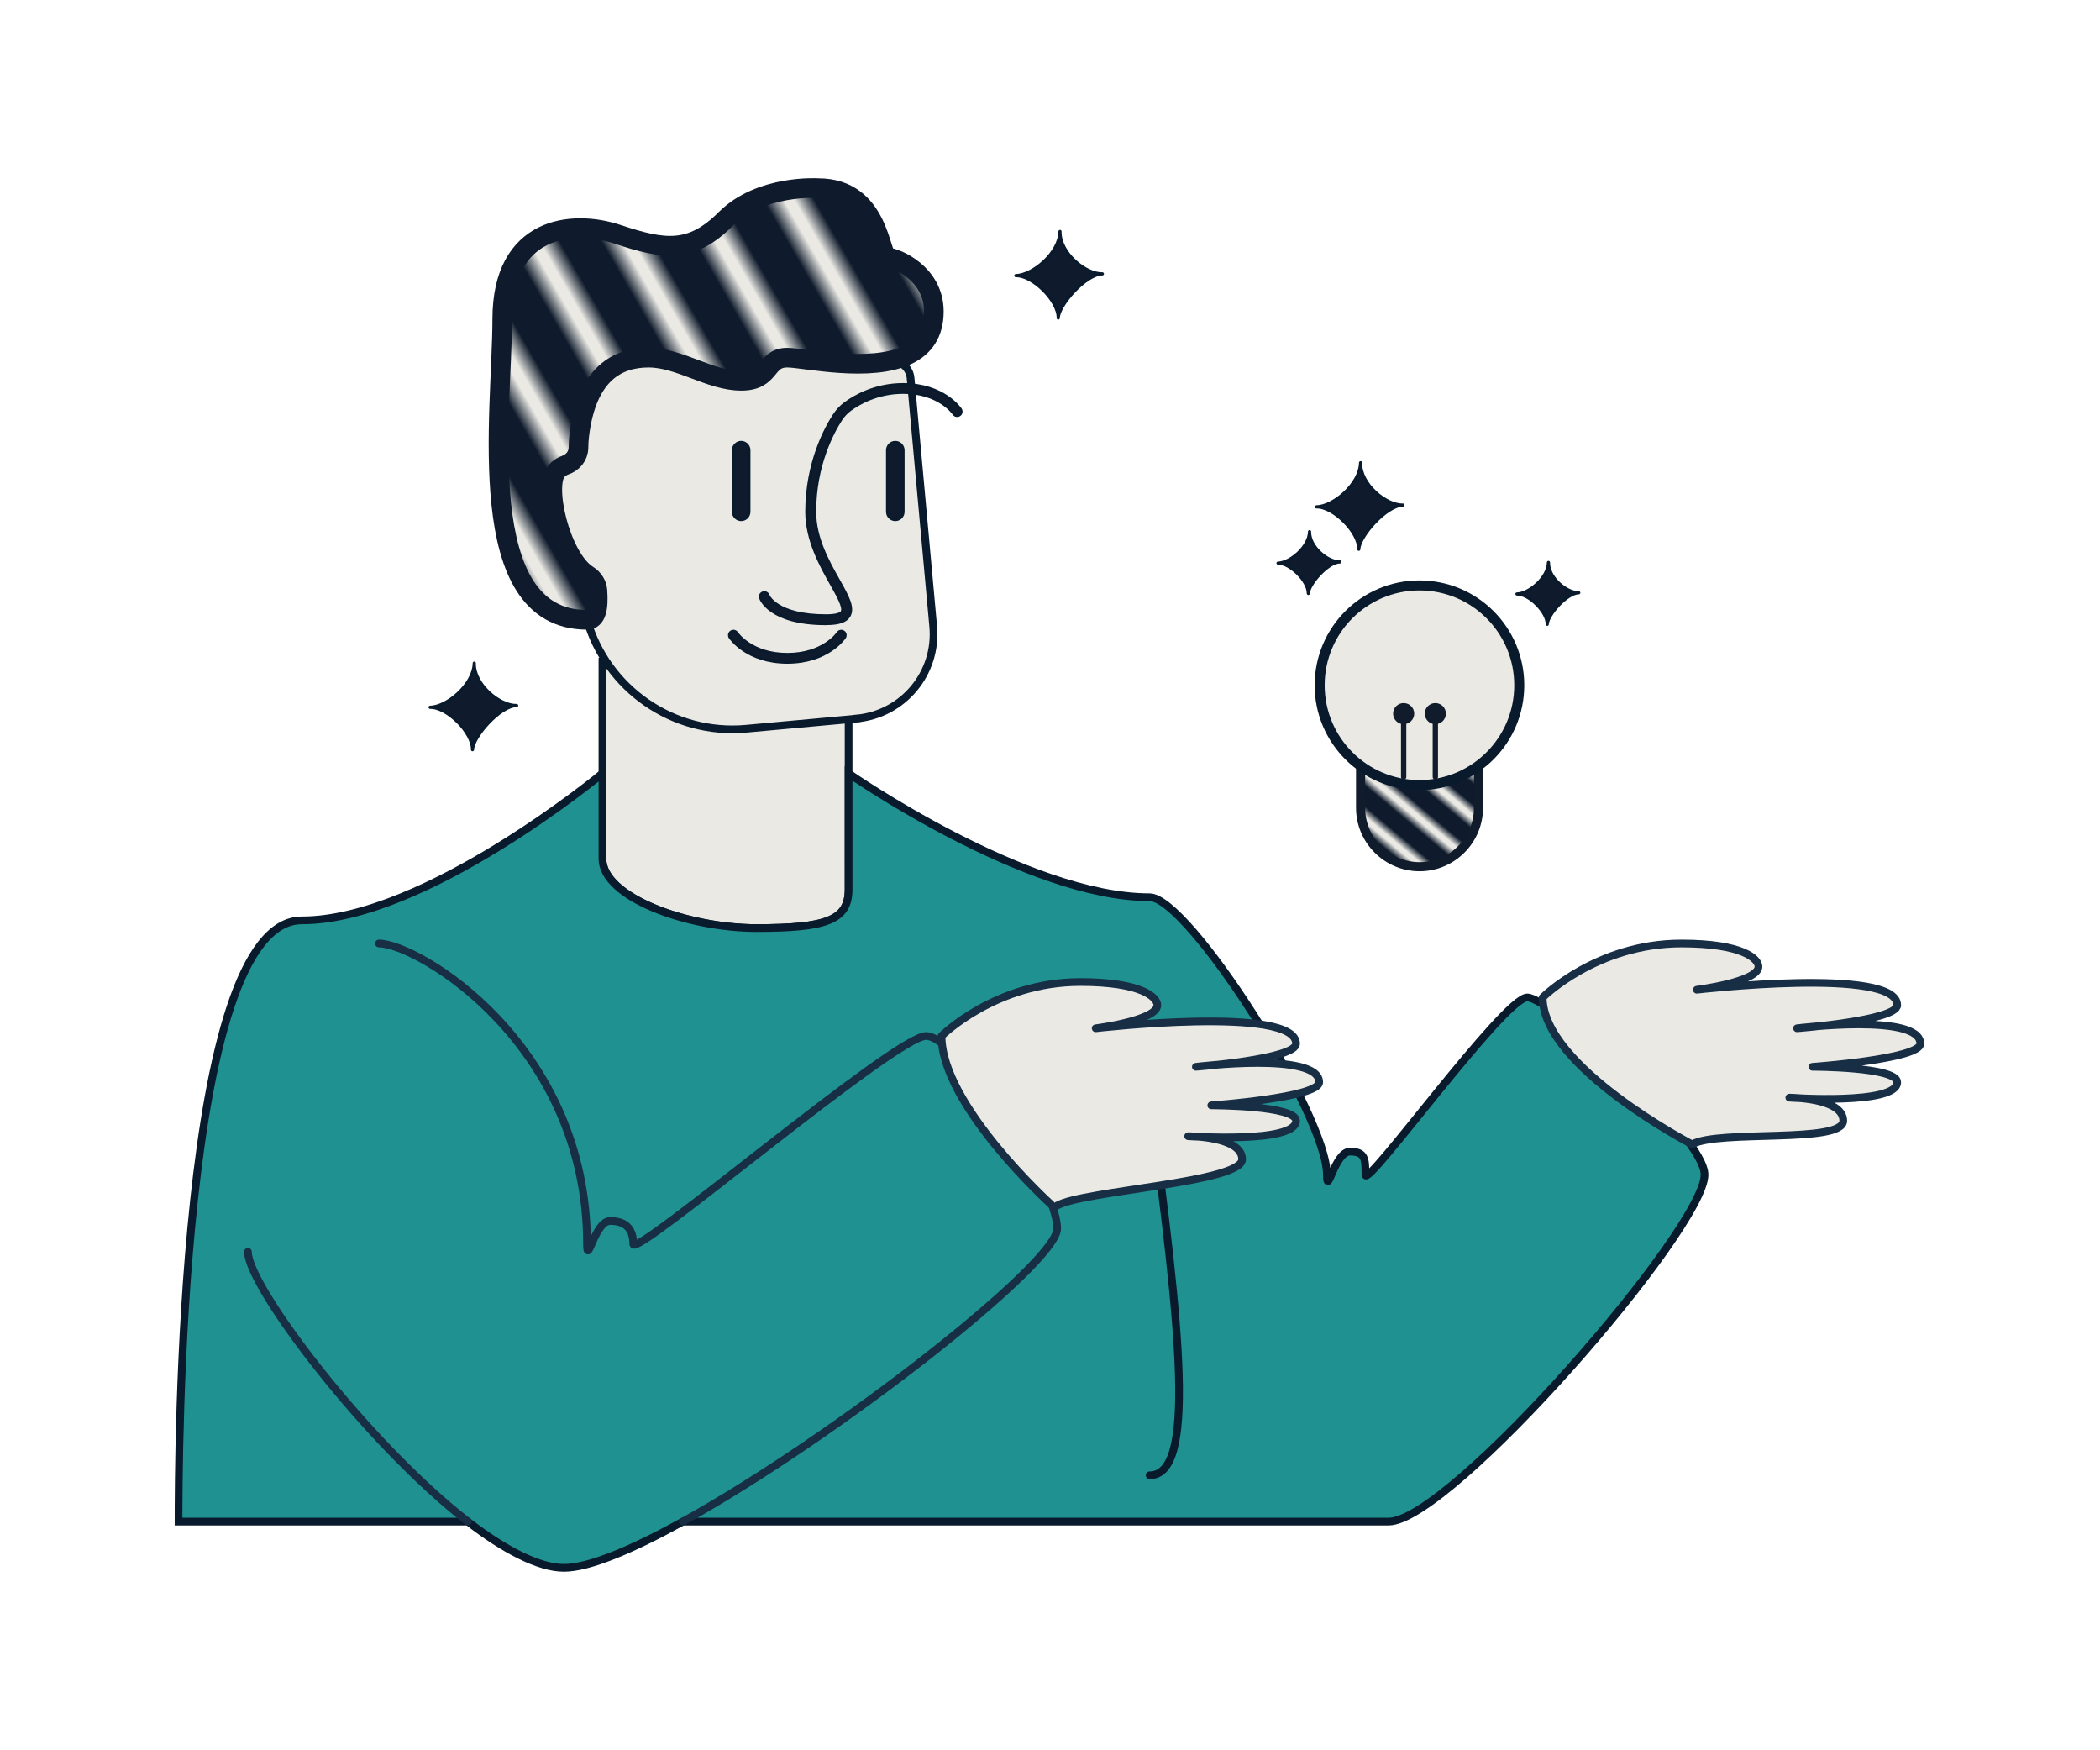 <?xml version="1.0" encoding="UTF-8" standalone="no"?>
<svg
   id="Ilustración"
   viewBox="0 0 300 250"
   version="1.1"
   sodipodi:docname="1-contribuye-descubre.svg"
   width="300"
   height="250"
   inkscape:version="1.3.2 (091e20e, 2023-11-25, custom)"
   xmlns:inkscape="http://www.inkscape.org/namespaces/inkscape"
   xmlns:sodipodi="http://sodipodi.sourceforge.net/DTD/sodipodi-0.dtd"
   xmlns:xlink="http://www.w3.org/1999/xlink"
   xmlns="http://www.w3.org/2000/svg"
   xmlns:svg="http://www.w3.org/2000/svg">
  <sodipodi:namedview
     id="namedview32"
     pagecolor="#505050"
     bordercolor="#eeeeee"
     borderopacity="1"
     inkscape:showpageshadow="0"
     inkscape:pageopacity="0"
     inkscape:pagecheckerboard="0"
     inkscape:deskcolor="#505050"
     inkscape:zoom="2.0565657"
     inkscape:cx="247.98624"
     inkscape:cy="99.923868"
     inkscape:window-width="1920"
     inkscape:window-height="1051"
     inkscape:window-x="-9"
     inkscape:window-y="-9"
     inkscape:window-maximized="1"
     inkscape:current-layer="Ilustración" />
  <defs
     id="defs13">
    <pattern
       inkscape:collect="always"
       xlink:href="#Motivo_nuevo_8"
       id="pattern32"
       patternTransform="matrix(0.58,1.005,-1.005,0.58,-11316.17,4071.83)" />
    <style
       id="style1">.cls-1,.cls-2,.cls-3,.cls-4{fill:none;}.cls-1,.cls-5,.cls-6,.cls-7,.cls-8,.cls-3,.cls-4{stroke-linecap:round;}.cls-1,.cls-9,.cls-6,.cls-7,.cls-10{stroke:#091a2c;}.cls-1,.cls-9,.cls-10,.cls-11,.cls-4{stroke-miterlimit:10;}.cls-12,.cls-13,.cls-2,.cls-14{stroke-width:0px;}.cls-12,.cls-7{fill:#0f1b2c;}.cls-13,.cls-5,.cls-6,.cls-10{fill:#eae9e4;}.cls-5,.cls-6,.cls-7,.cls-8,.cls-3{stroke-linejoin:round;}.cls-5,.cls-3{stroke:#172e45;}.cls-9{fill:#1e9190;}.cls-6{stroke-width:1.3px;}.cls-14{fill:#101b2c;}.cls-7{stroke-width:.41px;}.cls-8{fill:url(#Motivo_nuevo_8);stroke:#0f1b2c;stroke-width:2.55px;}.cls-11{fill:url(#Motivo_nuevo_8-2);stroke-width:1.18px;}.cls-11,.cls-4{stroke:#101b2c;}.cls-4{stroke-width:.69px;}</style>
    <pattern
       id="Motivo_nuevo_8"
       x="0"
       y="0"
       width="86"
       height="81"
       patternTransform="translate(-11316.17 4071.83) rotate(60) scale(1.16)"
       patternUnits="userSpaceOnUse"
       viewBox="0 0 86 81">
      <rect
         class="cls-2"
         width="86"
         height="81"
         id="rect1" />
      <rect
         class="cls-12"
         x="0"
         y="78.5"
         width="86"
         height="86"
         id="rect2" />
      <rect
         class="cls-12"
         x="0"
         y="-2.5"
         width="86"
         height="86"
         id="rect3" />
      <rect
         class="cls-13"
         x="0"
         y="2.5"
         width="86"
         height="3"
         id="rect4" />
      <rect
         class="cls-13"
         x="0"
         y="11.5"
         width="86"
         height="3"
         id="rect5" />
      <rect
         class="cls-13"
         x="0"
         y="20.5"
         width="86"
         height="3"
         id="rect6" />
      <rect
         class="cls-13"
         x="0"
         y="29.5"
         width="86"
         height="3"
         id="rect7" />
      <rect
         class="cls-13"
         x="0"
         y="38.5"
         width="86"
         height="3"
         id="rect8" />
      <rect
         class="cls-13"
         x="0"
         y="47.5"
         width="86"
         height="3"
         id="rect9" />
      <rect
         class="cls-13"
         x="0"
         y="56.5"
         width="86"
         height="3"
         id="rect10" />
      <rect
         class="cls-13"
         x="0"
         y="65.5"
         width="86"
         height="3"
         id="rect11" />
      <rect
         class="cls-13"
         x="0"
         y="74.5"
         width="86"
         height="3"
         id="rect12" />
      <rect
         class="cls-12"
         x="0"
         y="-83.5"
         width="86"
         height="86"
         id="rect13" />
    </pattern>
    <pattern
       id="Motivo_nuevo_8-2"
       patternTransform="matrix(0.391,0.328,-0.328,0.391,-7123.16,-2332.64)"
       xlink:href="#Motivo_nuevo_8" />
  </defs>
  <g
     id="g32"
     transform="matrix(1.101,0,0,1.101,-122.577,15.292)">
    <path
       class="cls-10"
       d="m 189.5,71.45 v 26.06 c 0,5 11,9 20,9 9,0 11.94,-1 11.94,-5 V 79.37"
       id="path13" />
    <path
       class="cls-9"
       d="m 332.5,138.51 c 0,7 -33,45 -41,45 h -91.57 c -6.58,3.64 -12.19,6 -15.43,6 -3.24,0 -7.79,-2.38 -12.46,-6 H 134.5 c 0,-7 0,-78 16,-78 16,0 39,-19.06 39,-19.06 v 11.06 c 0,5 11,9 20,9 9,0 11.94,-1 11.94,-5 V 86.45 c 0,0 23.06,16.06 39.06,16.06 5,0 23,28.22 23,36 0,3 1,-3 3,-3 2,0 2,1 2,3 0,2 18,-23 21,-23 3,0 23,18 23,23 z"
       id="path14" />
    <path
       class="cls-3"
       d="m 143.5,148.51 c 0,4.44 15.31,24.73 28.54,35"
       id="path15" />
    <path
       class="cls-3"
       d="m 160.5,108.51 c 5,0 27,13 27,39 0,3 1,-3 3,-3 2,0 3,1 3,3 0,2 34,-27 38,-27 4,0 17,19 17,25 0,4.5 -28.74,27.04 -48.57,38"
       id="path16" />
    <path
       class="cls-5"
       d="m 311.5,115.51 c 0,0 7,-7 18,-7 8,0 10,2 10,3 0,2 -8,3 -8,3 0,0 26,-3 26,2 0,2 -13,3 -13,3 0,0 16,-2 16,2 0,2 -14,3 -14,3 0,0 11,0 11,2 0,3 -14,2 -14,2 0,0 7,0 7,3 0,3 -16.24,1.12 -19.62,3.06 0,0 -19.38,-10.06 -19.38,-19.06 z"
       id="path17" />
    <path
       class="cls-10"
       d="m 222.47,79.34 -14.31,1.31 c -9.55,0.87 -18.12,-5.25 -20.67,-14.14 h 0.01 c 1.21,0 1.51,-1.48 1.35,-3.77 -0.06,-0.85 -0.55,-1.58 -1.27,-2.04 -3.54,-2.23 -5.83,-11.95 -3.86,-13.68 0.32,-0.28 0.62,-0.46 0.92,-0.56 1.01,-0.34 1.74,-1.2 1.75,-2.26 0,-0.6 0.04,-1.17 0.11,-1.7 1,-8 5,-10 9,-10 4,0 8,3 12,3 4,0 3,-3 6,-3 1.78,0 8.13,1.41 13,0.47 1.45,-0.28 2.84,0.7 2.98,2.17 l 2.94,32.24 c 0.55,6.05 -3.9,11.4 -9.95,11.95 z"
       id="path18" />
    <path
       class="cls-7"
       d="m 207.5,53.51 c -0.55,0 -1,-0.45 -1,-1 v -8 c 0,-0.55 0.45,-1 1,-1 0.55,0 1,0.45 1,1 v 8 c 0,0.55 -0.45,1 -1,1 z"
       id="path19" />
    <path
       class="cls-7"
       d="m 227.5,53.51 c -0.55,0 -1,-0.45 -1,-1 v -8 c 0,-0.55 0.45,-1 1,-1 0.55,0 1,0.45 1,1 v 8 c 0,0.55 -0.45,1 -1,1 z"
       id="path20" />
    <path
       class="cls-7"
       d="m 213.5,72.01 c -5.21,0 -7.33,-3.09 -7.42,-3.22 -0.15,-0.23 -0.09,-0.54 0.14,-0.69 0.23,-0.15 0.54,-0.09 0.69,0.14 0.08,0.11 1.94,2.78 6.58,2.78 4.64,0 6.51,-2.67 6.58,-2.78 0.16,-0.23 0.46,-0.29 0.69,-0.14 0.23,0.15 0.29,0.46 0.14,0.69 -0.09,0.13 -2.21,3.22 -7.42,3.22 z"
       id="path21" />
    <path
       class="cls-7"
       d="m 218.5,67.01 c -7.28,0 -8.43,-3.21 -8.47,-3.34 -0.09,-0.26 0.05,-0.55 0.32,-0.63 0.26,-0.09 0.54,0.05 0.63,0.31 0.02,0.06 1.09,2.66 7.53,2.66 1.48,0 1.96,-0.28 2.1,-0.51 0.33,-0.56 -0.5,-2.04 -1.38,-3.6 -1.35,-2.4 -3.21,-5.7 -3.21,-9.39 0,-6.37 2.5,-10.9 3.58,-12.55 0.38,-0.58 0.86,-1.09 1.41,-1.5 1.24,-0.91 3.87,-2.45 7.51,-2.45 5.21,0 7.33,3.09 7.42,3.22 0.15,0.23 0.09,0.54 -0.14,0.69 -0.23,0.15 -0.54,0.09 -0.69,-0.14 -0.08,-0.11 -1.94,-2.78 -6.58,-2.78 -3.36,0 -5.77,1.41 -6.92,2.25 -0.46,0.34 -0.85,0.76 -1.17,1.24 -1.03,1.58 -3.41,5.9 -3.41,12.01 0,3.43 1.71,6.46 3.08,8.9 1.16,2.05 1.99,3.54 1.38,4.59 -0.41,0.7 -1.32,1.01 -2.96,1.01 z"
       id="path22" />
    <path
       class="cls-7"
       d="m 248.64,27.37 c 0.05,-2.21 -3.29,-5.55 -5.5,-5.5 2.21,-0.05 5.67,-2.95 5.73,-5.73 -0.06,2.78 3.29,5.55 5.5,5.5 -2.21,0.05 -5.7,4.09 -5.73,5.73 z"
       id="path23" />
    <path
       class="cls-7"
       d="m 172.64,83.37 c 0.05,-2.21 -3.29,-5.55 -5.5,-5.5 2.21,-0.05 5.67,-2.95 5.73,-5.73 -0.06,2.78 3.29,5.55 5.5,5.5 -2.21,0.05 -5.7,4.09 -5.73,5.73 z"
       id="path24" />
    <path
       class="cls-7"
       d="m 287.64,57.37 c 0.05,-2.21 -3.29,-5.55 -5.5,-5.5 2.21,-0.05 5.67,-2.95 5.73,-5.73 -0.06,2.78 3.29,5.55 5.5,5.5 -2.21,0.05 -5.7,4.09 -5.73,5.73 z"
       id="path25" />
    <path
       class="cls-7"
       d="m 281.09,63.1 c 0.03,-1.58 -2.35,-3.96 -3.93,-3.93 1.58,-0.03 4.05,-2.11 4.09,-4.09 -0.04,1.99 2.35,3.96 3.93,3.93 -1.58,0.03 -4.07,2.92 -4.09,4.09 z"
       id="path26" />
    <path
       class="cls-7"
       d="m 312.09,67.1 c 0.03,-1.58 -2.35,-3.96 -3.93,-3.93 1.58,-0.03 4.05,-2.11 4.09,-4.09 -0.04,1.99 2.35,3.96 3.93,3.93 -1.58,0.03 -4.07,2.92 -4.09,4.09 z"
       id="path27" />
    <path
       class="cls-8"
       d="m 232.5,26.51 c 0,2.89 -1.33,4.61 -3.3,5.59 -4.85,2.44 -13.57,0.41 -15.7,0.41 -3,0 -2,3 -6,3 -4,0 -8,-3 -12,-3 -4,0 -8,2 -9,10 -0.07,0.53 -0.1,1.1 -0.11,1.7 -0.02,1.07 -0.74,1.92 -1.75,2.26 -0.3,0.1 -0.6,0.28 -0.92,0.56 -1.97,1.73 0.31,11.45 3.86,13.68 0.72,0.45 1.22,1.19 1.27,2.04 0.16,2.28 -0.14,3.77 -1.35,3.77 h -0.01 c -14.99,-0.01 -10.99,-27 -10.99,-39 0,-12 9,-13 15,-11 6,2 9.5,2.5 14,-2 4.5,-4.5 12,-4 12,-4 8,0 8,9 9,9 1,0 6,2 6,7 z"
       id="path28"
       style="fill:url(#pattern32)" />
    <path
       class="cls-11"
       d="m 287.86,83.25 h 15.31 v 7.65 c 0,4.22 -3.43,7.65 -7.65,7.65 v 0 c -4.22,0 -7.65,-3.43 -7.65,-7.65 v -7.65 0 z"
       id="path29" />
    <circle
       class="cls-6"
       cx="295.51"
       cy="75.01"
       r="12.95"
       id="circle29" />
    <circle
       class="cls-14"
       cx="293.46"
       cy="78.69"
       r="1.37"
       id="circle30" />
    <line
       class="cls-4"
       x1="293.46"
       y1="86.91"
       x2="293.46"
       y2="79.37"
       id="line30" />
    <circle
       class="cls-14"
       cx="297.57"
       cy="78.69"
       r="1.37"
       id="circle31" />
    <line
       class="cls-4"
       x1="297.57"
       y1="86.91"
       x2="297.57"
       y2="79.37"
       id="line31" />
    <path
       class="cls-1"
       d="m 260.5,128.5 c 4.1,30.6 6,49 0,49"
       id="path31" />
    <path
       class="cls-5"
       d="m 247.72,142.37 c 0,0 -14.22,-12.86 -14.22,-21.86 0,0 7,-7 18,-7 8,0 10,2 10,3 0,2 -8,3 -8,3 0,0 26,-3 26,2 0,2 -13,3 -13,3 0,0 16,-2 16,2 0,2 -14,3 -14,3 0,0 11,0 11,2 0,3 -14,2 -14,2 0,0 7,0 7,3 0,3 -20.62,4.06 -24,6"
       id="path32" />
  </g>
</svg>
